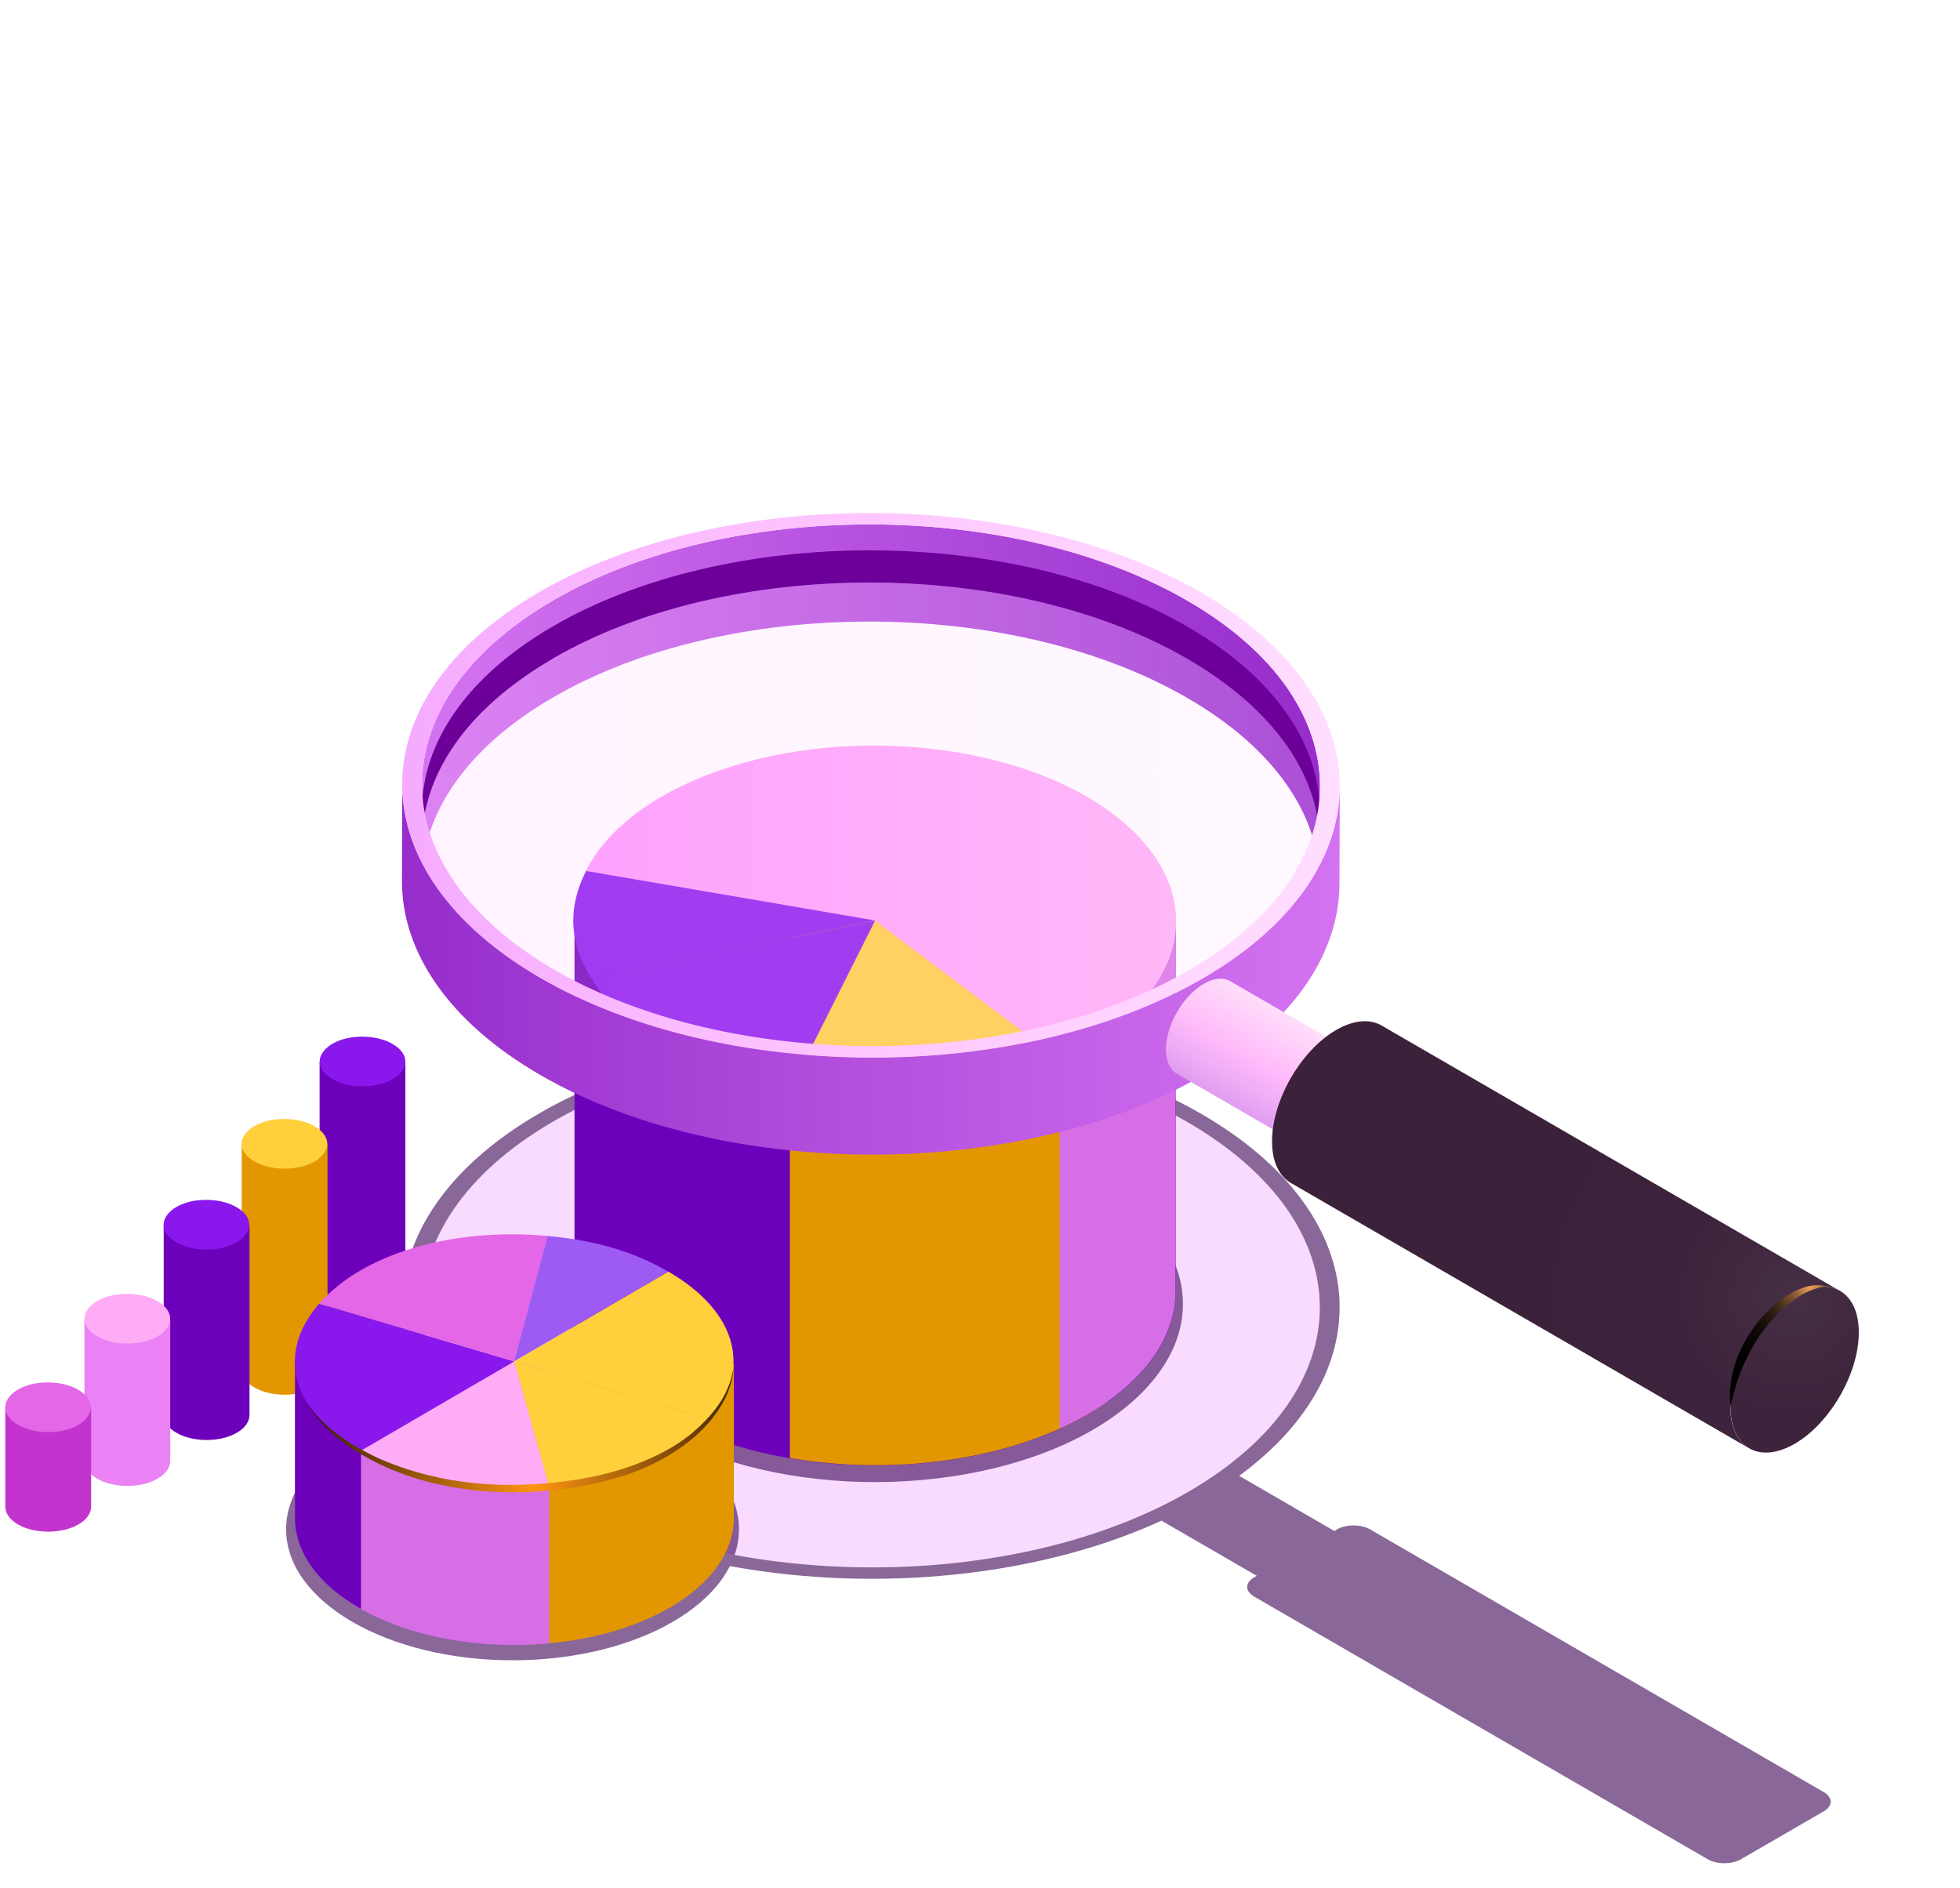 <svg width="191" height="184" viewBox="0 0 191 184" fill="none" xmlns="http://www.w3.org/2000/svg">
<g clip-path="url(#clip0_803_6591)">
<g style="mix-blend-mode:screen" opacity="0.2">
<path d="M54.027 145.301C36.909 135.379 36.818 119.263 53.815 109.341C70.827 99.419 98.598 99.419 115.716 109.341C132.835 119.248 132.926 135.379 115.914 145.301C98.902 155.208 71.145 155.208 54.012 145.301H54.027Z" fill="#DB4DFF"/>
</g>
<g style="mix-blend-mode:multiply" opacity="0.6">
<path d="M177.725 174.626L133.518 149.029C132.622 148.512 131.181 148.512 130.285 149.029L130.027 149.182L120.755 143.81C134.944 133.401 133.7 118.167 117.082 108.55C99.206 98.201 70.205 98.201 52.449 108.55C34.694 118.898 34.785 135.744 52.662 146.092C69.218 155.68 95.32 156.364 113.182 148.177L122.47 153.549L122.212 153.701C121.317 154.219 121.317 155.056 122.212 155.573L166.419 181.17C167.314 181.687 168.756 181.687 169.651 181.17L177.725 176.498C178.62 175.98 178.62 175.143 177.725 174.626ZM54.027 145.301C36.909 135.379 36.818 119.263 53.815 109.341C70.827 99.419 98.599 99.419 115.717 109.341C132.835 119.248 132.926 135.379 115.914 145.301C98.902 155.208 71.146 155.208 54.012 145.301H54.027Z" fill="#3A0155"/>
<path d="M114.244 122.55C118.539 131.818 109.039 141.344 93.029 143.825C77.018 146.305 60.568 140.812 56.288 131.544C52.009 122.276 61.493 112.75 77.504 110.269C93.514 107.789 109.965 113.283 114.244 122.55Z" fill="#3A0155"/>
<path d="M49.945 161.782C62.131 161.782 72.01 156.066 72.01 149.014C72.01 141.963 62.131 136.247 49.945 136.247C37.758 136.247 27.879 141.963 27.879 149.014C27.879 156.066 37.758 161.782 49.945 161.782Z" fill="#3A0155"/>
</g>
<path d="M31.143 103.451V129.078C31.143 129.702 31.538 130.326 32.372 130.813C33.996 131.757 36.652 131.757 38.276 130.813C39.08 130.341 39.49 129.733 39.505 129.124V103.497L31.158 103.451H31.143Z" fill="#6D00BA"/>
<path d="M38.261 101.732C37.608 101.351 36.88 101.138 35.969 101.047C34.148 100.88 32.449 101.382 31.614 102.34C30.779 103.284 31.098 104.395 32.388 105.141C33.359 105.704 34.619 105.947 35.984 105.825C37.35 105.704 38.413 105.247 39.035 104.532C39.87 103.588 39.551 102.477 38.261 101.732Z" fill="#8A18ED"/>
<path d="M23.555 111.456V133.461C23.555 134.085 23.95 134.709 24.784 135.196C26.408 136.14 29.064 136.14 30.688 135.196C31.492 134.724 31.902 134.116 31.917 133.507V111.502L23.57 111.456H23.555Z" fill="#E29700"/>
<path d="M30.657 109.752C30.005 109.371 29.276 109.158 28.366 109.067C26.545 108.9 24.845 109.402 24.01 110.36C23.176 111.304 23.494 112.415 24.784 113.161C25.756 113.724 27.015 113.967 28.381 113.845C29.747 113.724 30.809 113.267 31.431 112.552C32.266 111.608 31.947 110.497 30.657 109.752Z" fill="#FFD03B"/>
<path d="M15.952 119.354V137.874C15.952 138.498 16.346 139.122 17.181 139.609C18.805 140.553 21.46 140.553 23.084 139.609C23.889 139.137 24.298 138.529 24.314 137.92V119.4L15.967 119.354H15.952Z" fill="#6D00BA"/>
<path d="M23.054 117.635C22.401 117.254 21.673 117.041 20.762 116.95C18.941 116.782 17.241 117.285 16.407 118.243C15.572 119.187 15.891 120.298 17.181 121.043C18.152 121.606 19.412 121.85 20.777 121.728C22.143 121.606 23.206 121.15 23.828 120.435C24.663 119.491 24.344 118.38 23.054 117.635Z" fill="#8A18ED"/>
<path d="M8.227 128.515V142.348C8.227 142.972 8.622 143.596 9.456 144.083C11.08 145.027 13.736 145.027 15.36 144.083C16.164 143.611 16.574 143.003 16.589 142.394V128.561L8.242 128.515H8.227Z" fill="#EA82F5"/>
<path d="M15.345 126.796C14.692 126.415 13.964 126.202 13.053 126.111C11.232 125.944 9.533 126.446 8.698 127.404C7.863 128.348 8.182 129.459 9.472 130.205C10.443 130.768 11.703 131.011 13.069 130.889C14.434 130.768 15.497 130.311 16.119 129.596C16.953 128.652 16.635 127.541 15.345 126.796Z" fill="#FFACF6"/>
<path d="M0.518 137.144V146.807C0.518 147.431 0.913 148.055 1.747 148.542C3.371 149.485 6.027 149.485 7.651 148.542C8.455 148.07 8.865 147.461 8.88 146.853V137.189L0.533 137.144H0.518Z" fill="#C334CE"/>
<path d="M7.62 135.424C6.968 135.044 6.239 134.831 5.329 134.739C3.508 134.572 1.808 135.074 0.973 136.033C0.139 136.976 0.457 138.087 1.747 138.833C2.718 139.396 3.978 139.64 5.344 139.518C6.71 139.396 7.772 138.939 8.394 138.224C9.229 137.281 8.91 136.17 7.62 135.424Z" fill="#E467E8"/>
<path d="M56.001 89.679V125.685C55.925 130.083 58.793 134.481 64.575 137.829C76.018 144.449 94.547 144.449 105.99 137.829C111.635 134.557 114.503 130.281 114.564 126.004V89.999L56.001 89.679Z" fill="#6D00BA"/>
<path d="M57.73 89.694H55.985V125.7C55.955 127.694 56.547 129.672 57.73 131.574V89.71V89.694Z" fill="#6D00BA"/>
<path d="M107.962 89.953L76.973 89.786V142.074C86.928 143.779 98.128 142.364 105.989 137.813C106.687 137.403 107.34 136.992 107.962 136.55V89.938V89.953Z" fill="#E29700"/>
<path d="M103.257 89.923V139.199C104.198 138.772 105.109 138.316 105.974 137.814C111.619 134.542 114.487 130.266 114.548 125.989V89.984L103.257 89.923Z" fill="#D66EE5"/>
<path d="M85.274 89.694L103.227 103.208C95.548 106.647 86.397 107.636 77.064 106.038L85.274 89.694Z" fill="#FFD03B"/>
<path d="M105.929 77.642C113.304 81.918 116.552 88.325 113.426 94.534C111.604 98.14 108.342 100.925 103.212 103.208L85.259 89.694L71.45 88.538L57.093 84.87C61.631 75.846 77.914 70.687 93.469 73.35C98.341 74.187 102.56 75.679 105.914 77.627L105.929 77.642Z" fill="url(#paint0_linear_803_6591)"/>
<path d="M85.274 89.694L77.064 106.038C72.147 105.201 67.928 103.756 64.559 101.808C61.554 100.058 59.217 97.912 57.669 95.401L85.289 89.694H85.274Z" fill="#8A18ED"/>
<path d="M85.275 89.694L57.655 95.401C55.469 91.855 55.287 88.477 57.108 84.87L85.275 89.694Z" fill="#8A18ED"/>
<path d="M49.445 132.807V160.275C55.136 160.382 60.887 159.179 65.243 156.668C69.371 154.279 71.45 151.16 71.51 148.025V132.913L49.46 132.792L49.445 132.807Z" fill="#E29700"/>
<path d="M33.51 132.73V155.725C33.965 156.06 34.466 156.379 34.997 156.683C40.05 159.605 46.986 160.747 53.527 160.138V132.837L33.495 132.73H33.51Z" fill="#D66EE5"/>
<path d="M69.097 132.913V153.594C70.645 151.859 71.465 149.942 71.495 148.024V132.913H69.097Z" fill="#E29700"/>
<path d="M35.164 132.731L28.744 132.7V147.812C28.699 151.023 30.778 154.234 35.012 156.684C35.057 156.714 35.118 156.745 35.179 156.775V132.746L35.164 132.731Z" fill="#6D00BA"/>
<path d="M50.112 132.655L53.512 144.875C46.546 145.514 40.096 144.297 35.088 141.405L50.112 132.655Z" fill="#FFACF6"/>
<path d="M65.121 123.904C71.798 127.77 73.361 133.4 69.127 138.27L50.112 132.655L65.136 123.904H65.121Z" fill="#FFD03B"/>
<path d="M69.127 138.27C65.94 141.923 60.477 144.236 53.511 144.875L50.112 132.655L69.127 138.27Z" fill="#FFD03B"/>
<path d="M50.112 132.654L35.088 141.405C28.411 137.539 26.848 131.909 31.097 127.039L50.112 132.654Z" fill="#8A18ED"/>
<path d="M53.375 120.435L50.112 132.655L31.097 127.039C35.346 122.169 44.072 119.582 53.375 120.435Z" fill="#E467E8"/>
<path d="M65.121 123.904L50.097 132.655L53.36 120.435C58.019 120.861 61.767 121.972 65.106 123.904H65.121Z" fill="#9E5BF4"/>
<path style="mix-blend-mode:screen" d="M71.389 133.735C71.313 134.085 71.207 134.618 70.933 135.226C70.448 136.489 69.294 138.072 67.549 139.548C65.804 141.039 63.391 142.272 60.659 143.14C57.928 144.007 54.877 144.479 51.827 144.631C48.777 144.814 45.696 144.6 42.889 144.007C40.081 143.413 37.532 142.516 35.529 141.42C33.495 140.355 31.977 139.137 31.067 138.148C30.141 137.159 29.777 136.459 29.777 136.459C29.777 136.459 30.096 137.174 30.976 138.224C31.841 139.274 33.282 140.629 35.331 141.785C37.349 142.972 39.899 144.022 42.767 144.646C45.62 145.285 48.762 145.529 51.873 145.377C54.984 145.194 58.08 144.677 60.872 143.763C63.664 142.85 66.077 141.435 67.838 139.868C69.598 138.3 70.645 136.565 71.07 135.272C71.298 134.633 71.389 134.1 71.434 133.735C71.48 133.37 71.48 133.187 71.48 133.187C71.48 133.187 71.48 133.385 71.404 133.735H71.389Z" fill="url(#paint1_radial_803_6591)"/>
<path d="M128.632 76.637L128.601 86.103C128.617 79.544 124.322 72.985 115.702 68.009C98.584 58.087 70.812 58.087 53.8 68.009C45.347 72.939 41.129 79.392 41.098 85.859L41.129 76.394C41.144 69.926 45.378 63.474 53.831 58.543C70.843 48.621 98.614 48.621 115.732 58.543C124.352 63.535 128.647 70.094 128.632 76.637Z" fill="url(#paint2_linear_803_6591)"/>
<path d="M53.816 64.204C70.827 54.282 98.599 54.282 115.717 64.204C123.624 68.785 127.888 74.674 128.526 80.685C129.269 73.639 125.005 66.441 115.717 61.069C98.599 51.147 70.827 51.147 53.816 61.069C44.664 66.411 40.461 73.548 41.204 80.548C41.827 74.598 46.015 68.755 53.816 64.22V64.204Z" fill="#6C0099"/>
<path style="mix-blend-mode:screen" opacity="0.2" d="M54.027 100.164C71.145 110.071 98.917 110.071 115.929 100.164C132.941 90.242 132.85 74.126 115.732 64.204C98.613 54.282 70.842 54.282 53.83 64.204C36.818 74.111 36.909 90.242 54.042 100.164H54.027Z" fill="url(#paint3_linear_803_6591)"/>
<path d="M130.559 76.637L130.528 86.103C130.513 92.859 126.097 99.601 117.265 104.745C99.509 115.093 70.508 115.093 52.647 104.745C43.647 99.54 39.155 92.677 39.17 85.844L39.201 76.378C39.186 83.227 43.678 90.075 52.677 95.279C70.554 105.627 99.54 105.627 117.295 95.279C126.112 90.135 130.528 83.394 130.559 76.637Z" fill="url(#paint4_linear_803_6591)"/>
<path d="M117.082 57.752C134.959 68.1 135.051 84.946 117.28 95.294C99.524 105.643 70.523 105.643 52.662 95.294C34.785 84.946 34.694 68.1 52.449 57.752C70.205 47.404 99.206 47.404 117.082 57.752ZM54.027 94.503C71.146 104.41 98.917 104.41 115.929 94.503C132.941 84.581 132.85 68.465 115.732 58.543C98.614 48.621 70.842 48.621 53.83 58.543C36.818 68.45 36.909 84.581 54.043 94.503H54.027Z" fill="url(#paint5_linear_803_6591)"/>
<path d="M125.505 109.127C125.505 111.471 127.144 112.43 129.178 111.258C131.211 110.086 132.85 107.225 132.85 104.882C132.85 102.538 131.211 101.579 129.178 102.751C127.144 103.923 125.505 106.784 125.505 109.127Z" fill="#8712BA"/>
<path d="M131.803 102.508L119.92 95.629C119.253 95.234 118.327 95.279 117.295 95.873C115.262 97.044 113.623 99.906 113.623 102.249C113.623 103.406 114.017 104.227 114.67 104.623L126.552 111.502C125.9 111.106 125.505 110.299 125.505 109.128C125.505 106.784 127.144 103.923 129.178 102.751C130.21 102.158 131.135 102.112 131.803 102.508Z" fill="url(#paint6_linear_803_6591)"/>
<path d="M168.635 137.068C168.635 141.07 171.428 142.683 174.888 140.69C178.333 138.696 181.14 133.826 181.14 129.839C181.14 127.207 179.926 125.609 178.12 125.396C177.179 125.274 176.071 125.548 174.888 126.233C171.443 128.226 168.635 133.096 168.635 137.083V137.068Z" fill="url(#paint7_radial_803_6591)"/>
<path d="M179.334 125.807L134.672 99.951C133.533 99.266 131.955 99.358 130.21 100.362C126.765 102.356 123.958 107.226 123.958 111.213C123.958 113.191 124.64 114.576 125.748 115.245L170.41 141.101C169.303 140.431 168.62 139.046 168.62 137.068C168.62 133.066 171.412 128.211 174.872 126.217C176.617 125.213 178.196 125.122 179.334 125.807Z" fill="url(#paint8_radial_803_6591)"/>
<path style="mix-blend-mode:screen" d="M168.634 137.068C170.198 129.398 175.342 125.35 178.119 125.381C174.553 124.133 167.861 130.539 168.634 137.068Z" fill="url(#paint9_radial_803_6591)"/>
</g>
<defs>
<linearGradient id="paint0_linear_803_6591" x1="57.108" y1="87.929" x2="114.609" y2="87.929" gradientUnits="userSpaceOnUse">
<stop stop-color="#FF98FF"/>
<stop offset="1" stop-color="#FFAFF5"/>
</linearGradient>
<radialGradient id="paint1_radial_803_6591" cx="0" cy="0" r="1" gradientUnits="userSpaceOnUse" gradientTransform="translate(52.055 144.753) scale(28.94 29.021)">
<stop stop-color="#FF9412"/>
<stop offset="0.24" stop-color="#BE6E0D"/>
<stop offset="0.77" stop-color="#361F03"/>
<stop offset="1"/>
</radialGradient>
<linearGradient id="paint2_linear_803_6591" x1="41.098" y1="68.602" x2="128.632" y2="68.602" gradientUnits="userSpaceOnUse">
<stop stop-color="#D473F1"/>
<stop offset="1" stop-color="#962DCC"/>
</linearGradient>
<linearGradient id="paint3_linear_803_6591" x1="41.128" y1="82.192" x2="128.631" y2="82.192" gradientUnits="userSpaceOnUse">
<stop stop-color="#FFC5FF"/>
<stop offset="1" stop-color="#FFDEFF"/>
</linearGradient>
<linearGradient id="paint4_linear_803_6591" x1="39.17" y1="94.442" x2="130.559" y2="94.442" gradientUnits="userSpaceOnUse">
<stop stop-color="#962DCC"/>
<stop offset="1" stop-color="#D473F1"/>
</linearGradient>
<linearGradient id="paint5_linear_803_6591" x1="39.201" y1="76.516" x2="130.559" y2="76.516" gradientUnits="userSpaceOnUse">
<stop stop-color="#F5ABFF"/>
<stop offset="0.46" stop-color="#FFC5FF"/>
<stop offset="1" stop-color="#FFDEFF"/>
</linearGradient>
<linearGradient id="paint6_linear_803_6591" x1="124.549" y1="98.308" x2="119.337" y2="107.304" gradientUnits="userSpaceOnUse">
<stop stop-color="#FFDEFA"/>
<stop offset="0.52" stop-color="#FFBBFA"/>
<stop offset="0.78" stop-color="#F0ACF5"/>
<stop offset="1" stop-color="#E09DF1"/>
</linearGradient>
<radialGradient id="paint7_radial_803_6591" cx="0" cy="0" r="1" gradientUnits="userSpaceOnUse" gradientTransform="translate(174.827 126.491) scale(27.043 27.118)">
<stop stop-color="#473046"/>
<stop offset="0.08" stop-color="#442C43"/>
<stop offset="0.42" stop-color="#3D243C"/>
<stop offset="1" stop-color="#3B223A"/>
</radialGradient>
<radialGradient id="paint8_radial_803_6591" cx="0" cy="0" r="1" gradientUnits="userSpaceOnUse" gradientTransform="translate(174.827 126.491) scale(27.043 27.118)">
<stop stop-color="#473046"/>
<stop offset="0.08" stop-color="#442C43"/>
<stop offset="0.42" stop-color="#3D243C"/>
<stop offset="1" stop-color="#3B223A"/>
</radialGradient>
<radialGradient id="paint9_radial_803_6591" cx="0" cy="0" r="1" gradientUnits="userSpaceOnUse" gradientTransform="translate(176.359 125.244) scale(15.373 15.416)">
<stop stop-color="#F5A25E"/>
<stop offset="0.05" stop-color="#C7844C"/>
<stop offset="0.09" stop-color="#9C673C"/>
<stop offset="0.14" stop-color="#774E2D"/>
<stop offset="0.2" stop-color="#563921"/>
<stop offset="0.25" stop-color="#3B2716"/>
<stop offset="0.32" stop-color="#25180E"/>
<stop offset="0.4" stop-color="#140D07"/>
<stop offset="0.49" stop-color="#080503"/>
<stop offset="0.63" stop-color="#010100"/>
<stop offset="1"/>
</radialGradient>
<clipPath id="clip0_803_6591">
<rect width="190" height="184" fill="white" transform="translate(0.184)"/>
</clipPath>
</defs>
</svg>

